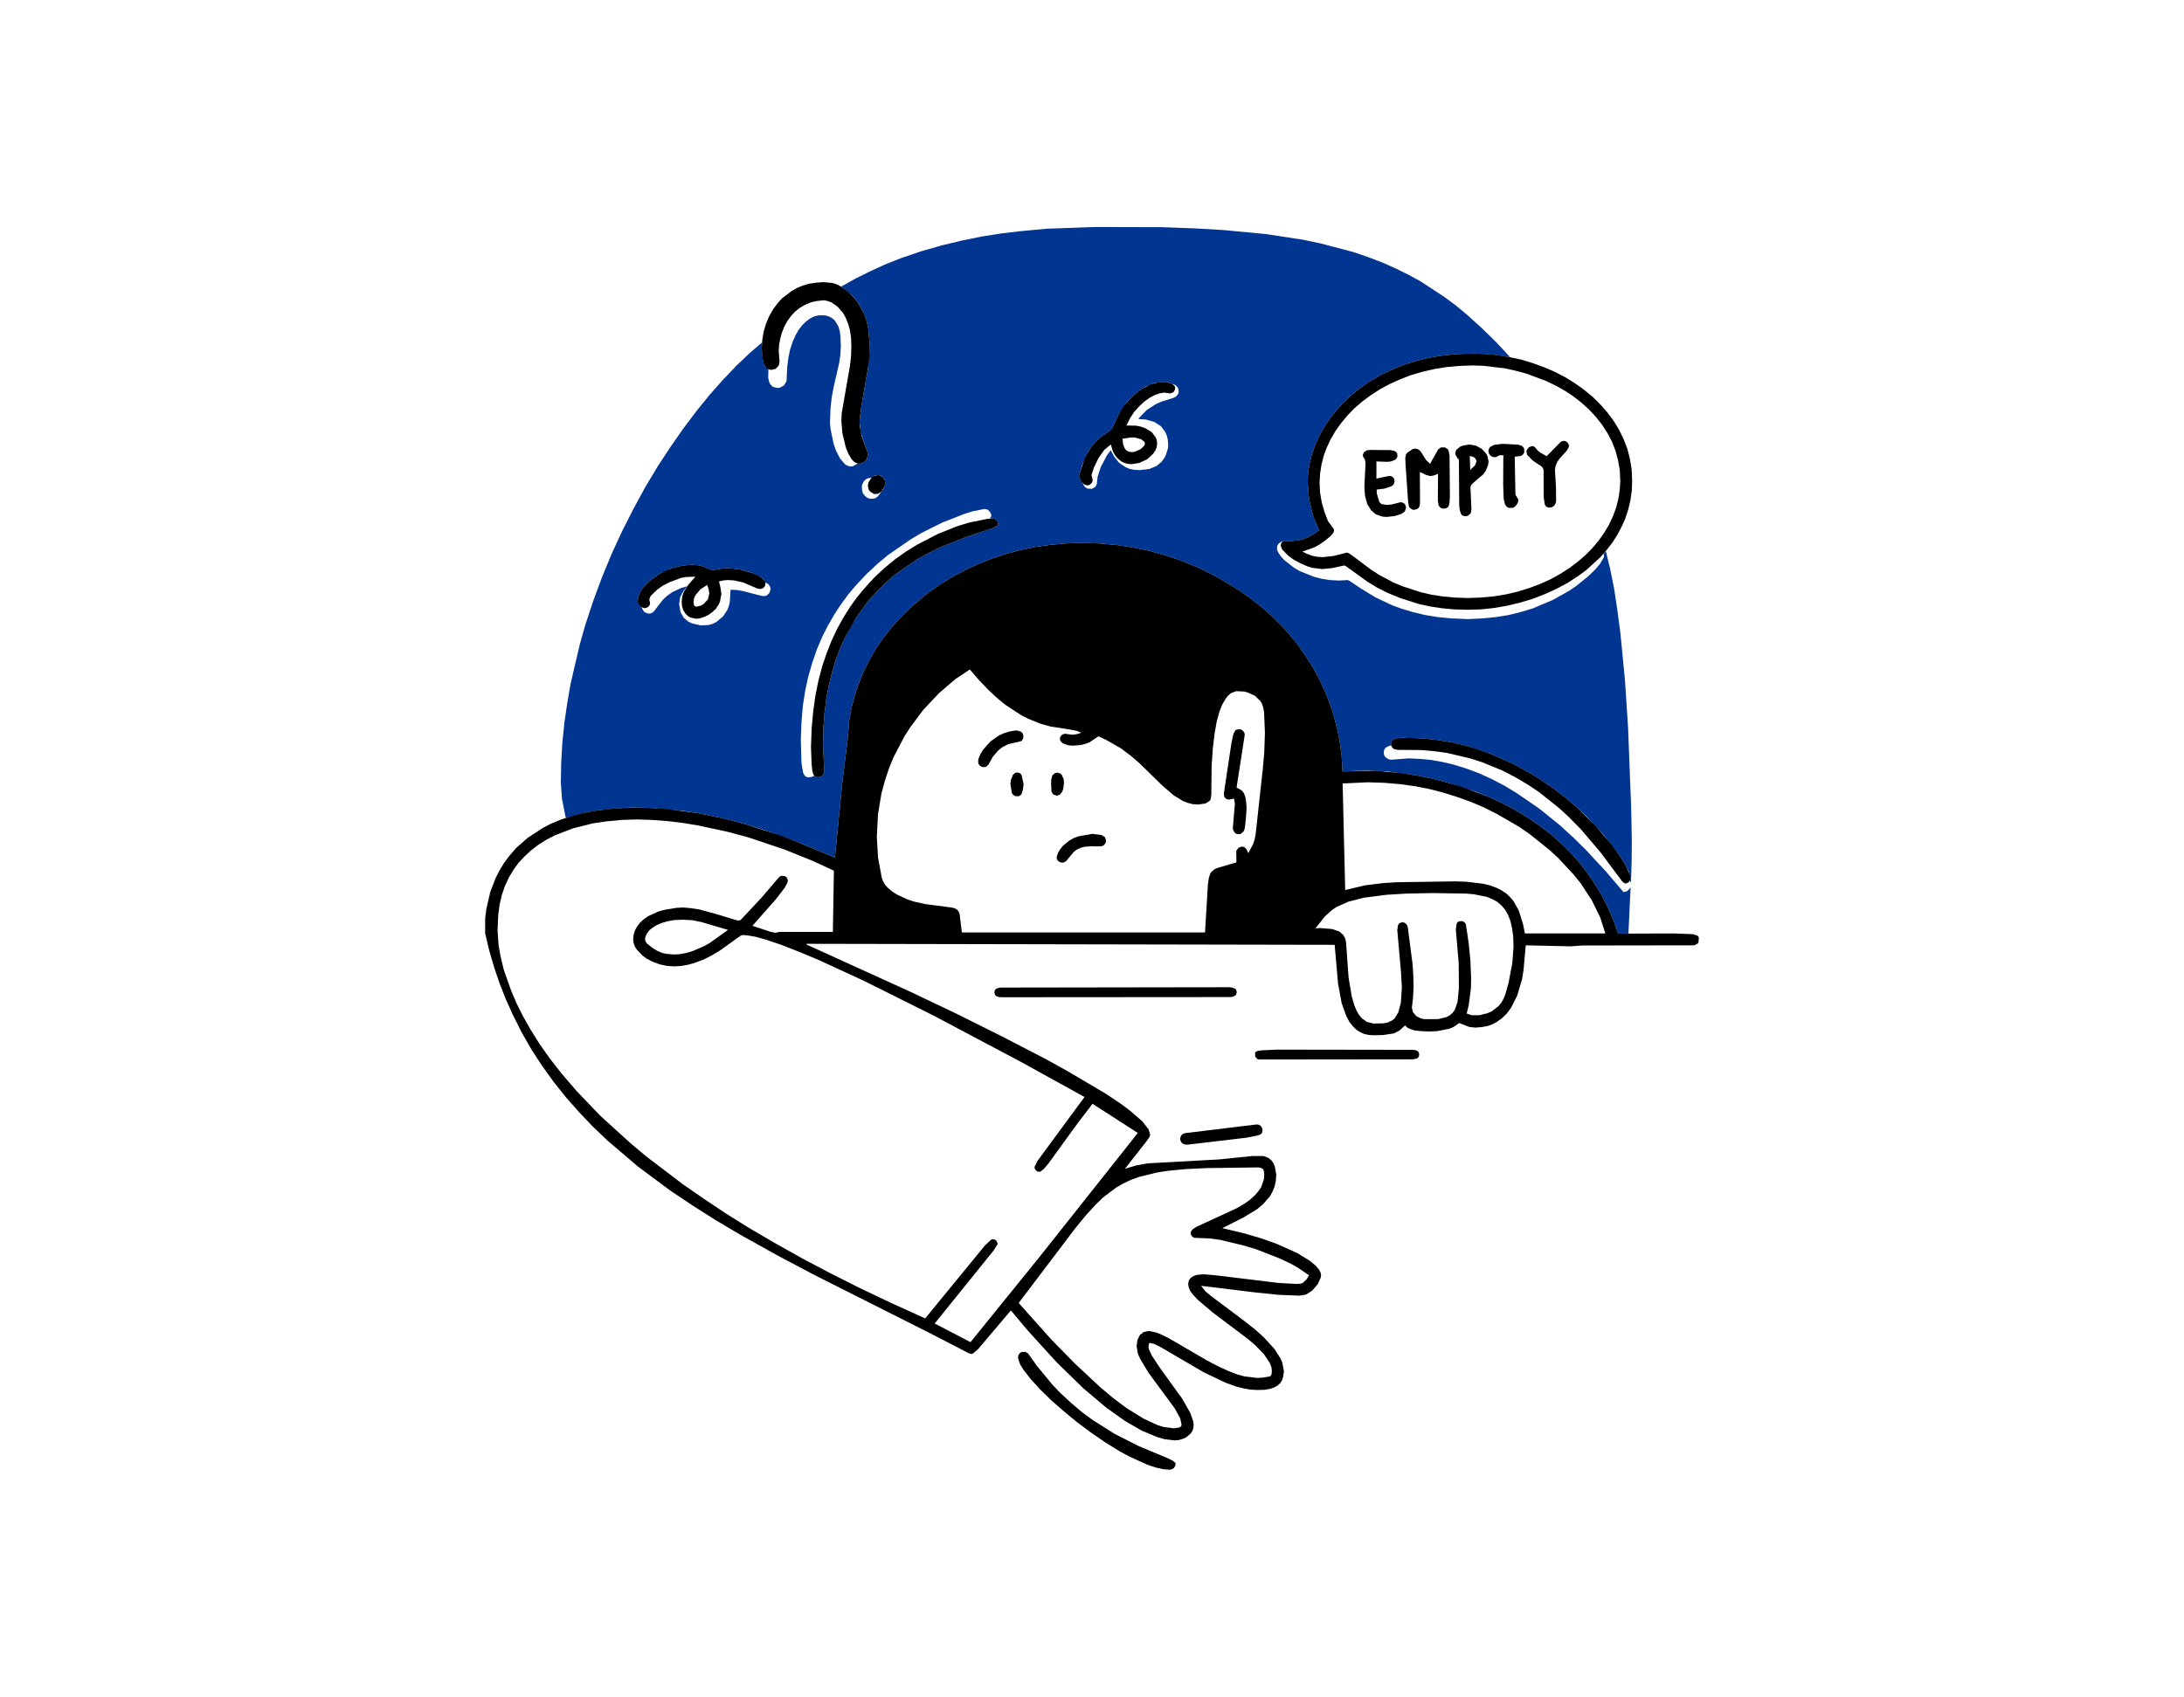 <?xml version="1.0" standalone="no"?><!DOCTYPE svg PUBLIC "-//W3C//DTD SVG 1.1//EN" "http://www.w3.org/Graphics/SVG/1.1/DTD/svg11.dtd"><svg height="1000" node-id="1" sillyvg="true" template-height="1000" template-width="1287" version="1.1" viewBox="0 0 1287 1000" width="1287" xmlns="http://www.w3.org/2000/svg" xmlns:xlink="http://www.w3.org/1999/xlink"><defs node-id="31"></defs><path d="M 961.10 520.10 L 961.50 508.20 L 961.60 494.90 L 961.20 475.20 L 959.40 429.00 L 957.60 401.30 L 954.90 373.30 L 953.10 359.70 L 951.20 347.10 L 948.80 335.10 L 946.30 324.90 L 945.00 326.40 L 945.20 327.70 L 945.10 328.60 L 942.90 332.30 L 940.20 335.50 L 936.00 339.60 L 929.10 345.20 L 924.70 348.20 L 914.90 353.70 L 903.00 358.70 L 896.30 360.70 L 889.10 362.50 L 881.70 363.70 L 873.70 364.50 L 865.00 364.90 L 855.50 364.50 L 847.10 363.70 L 839.70 362.50 L 832.30 360.70 L 826.00 358.80 L 820.50 356.80 L 810.50 352.10 L 801.70 346.70 L 795.30 342.40 L 794.20 341.90 L 789.00 342.20 L 783.60 341.90 L 778.60 341.10 L 774.10 339.90 L 765.90 336.60 L 762.50 334.60 L 757.00 330.30 L 755.10 328.30 L 753.50 326.10 L 752.70 324.40 L 752.50 323.10 L 752.80 321.50 L 753.60 320.30 L 754.90 319.40 L 757.10 318.70 L 761.60 318.90 L 767.20 318.10 L 769.90 317.10 L 773.60 315.10 L 777.30 312.60 L 773.60 303.60 L 771.40 294.10 L 770.60 284.40 L 770.80 279.20 L 771.60 273.90 L 772.90 268.50 L 774.80 263.00 L 777.00 257.80 L 779.80 252.60 L 783.10 247.50 L 787.00 242.50 L 791.20 237.80 L 795.90 233.30 L 801.10 229.10 L 806.90 225.00 L 812.80 221.50 L 819.30 218.30 L 826.30 215.40 L 833.90 212.90 L 841.60 211.00 L 849.70 209.60 L 858.40 208.70 L 867.80 208.40 L 875.20 208.60 L 882.60 209.40 L 889.90 210.50 L 881.50 201.50 L 873.00 193.20 L 864.60 185.60 L 858.10 180.20 L 851.40 175.20 L 837.40 166.00 L 830.10 162.00 L 822.40 158.20 L 814.30 154.60 L 805.80 151.40 L 797.30 148.50 L 778.30 143.50 L 767.80 141.30 L 746.30 138.00 L 721.00 135.60 L 703.80 134.60 L 684.60 133.90 L 645.30 133.80 L 617.00 134.80 L 600.90 136.30 L 590.00 137.60 L 578.60 139.40 L 566.80 141.80 L 555.10 144.60 L 543.20 148.00 L 531.10 152.10 L 522.20 155.60 L 513.40 159.60 L 504.50 164.00 L 495.70 168.90 L 499.70 172.00 L 503.00 175.00 L 505.50 178.20 L 509.20 184.90 L 510.40 188.20 L 511.60 193.20 L 512.60 204.30 L 511.50 216.80 L 507.40 240.40 L 506.50 248.50 L 507.10 254.60 L 511.10 266.20 L 511.40 268.20 L 510.70 270.80 L 508.90 272.60 L 507.70 273.10 L 505.40 273.20 L 502.80 274.70 L 501.30 275.00 L 499.70 274.60 L 498.10 273.80 L 495.10 270.40 L 492.60 265.50 L 491.20 261.40 L 489.40 252.70 L 489.10 249.00 L 489.40 240.90 L 490.10 234.40 L 491.20 228.40 L 494.50 214.00 L 495.20 209.40 L 495.50 204.40 L 495.30 198.50 L 494.90 195.40 L 494.10 192.50 L 492.00 189.00 L 490.60 187.70 L 488.90 186.70 L 486.70 186.00 L 483.90 185.80 L 481.80 186.00 L 479.50 186.60 L 477.10 187.90 L 475.00 189.50 L 472.80 191.60 L 470.60 194.50 L 468.80 197.60 L 467.10 201.40 L 465.60 206.00 L 464.60 210.70 L 463.90 216.30 L 463.50 224.60 L 462.10 227.10 L 459.60 228.50 L 458.20 228.70 L 455.30 228.00 L 453.50 225.90 L 452.70 222.90 L 452.80 217.60 L 450.90 216.00 L 449.60 212.70 L 448.90 205.40 L 449.10 201.80 L 441.70 208.20 L 433.90 215.60 L 425.90 224.00 L 418.20 232.70 L 410.40 242.30 L 402.50 252.80 L 395.00 263.60 L 387.50 275.00 L 380.20 287.20 L 373.40 299.70 L 366.80 312.70 L 360.50 326.30 L 354.80 340.10 L 349.50 354.40 L 344.70 369.00 L 341.60 380.10 L 336.30 402.80 L 334.30 414.30 L 332.60 425.90 L 331.40 437.60 L 330.70 449.40 L 330.50 461.30 L 331.20 471.10 L 333.40 482.10 L 345.20 478.90 L 352.10 477.70 L 366.80 476.20 L 375.30 476.00 L 384.40 476.30 L 402.10 477.90 L 410.80 479.20 L 427.20 482.60 L 438.90 485.70 L 449.60 489.00 L 468.50 495.70 L 492.00 505.50 L 496.30 461.90 L 499.40 436.90 L 500.40 425.00 L 501.70 417.50 L 503.60 410.20 L 506.00 402.90 L 508.90 395.90 L 512.30 389.10 L 516.10 382.50 L 520.50 376.10 L 525.30 370.00 L 530.50 364.20 L 536.10 358.60 L 542.20 353.30 L 548.50 348.30 L 555.20 343.70 L 562.20 339.50 L 569.70 335.50 L 577.30 332.10 L 585.20 329.00 L 593.40 326.30 L 601.90 324.10 L 610.50 322.30 L 619.30 321.10 L 628.30 320.30 L 637.60 320.00 L 647.70 320.30 L 657.70 321.20 L 667.50 322.70 L 677.30 324.70 L 686.90 327.40 L 696.40 330.60 L 705.60 334.40 L 714.70 338.80 L 723.10 343.60 L 730.80 348.40 L 737.70 353.30 L 743.90 358.20 L 750.00 363.70 L 755.40 369.10 L 760.20 374.40 L 764.50 379.70 L 769.80 387.30 L 774.30 394.50 L 778.00 401.50 L 781.30 408.70 L 783.90 415.50 L 785.90 421.70 L 788.30 430.90 L 789.70 438.50 L 790.60 445.50 L 791.10 454.70 L 806.50 454.20 L 817.60 454.70 L 834.20 457.00 L 843.80 458.90 L 854.60 461.70 L 869.40 466.60 L 877.20 469.70 L 884.80 473.20 L 892.40 477.20 L 900.10 481.80 L 907.40 486.80 L 914.60 492.40 L 921.60 498.70 L 926.50 503.70 L 931.20 509.10 L 935.70 515.00 L 940.00 521.30 L 943.90 527.80 L 947.40 534.70 L 950.70 542.30 L 953.60 550.30 L 959.60 550.30 L 960.90 523.10 L 959.40 524.80 L 958.30 525.50 L 956.70 525.80 L 946.20 513.50 L 934.50 500.90 L 927.40 493.90 L 919.20 486.40 L 907.20 476.70 L 893.80 467.50 L 886.70 463.20 L 879.30 459.30 L 871.60 455.80 L 863.80 452.90 L 855.60 450.40 L 849.40 449.00 L 843.10 447.90 L 836.70 447.30 L 830.10 447.00 L 819.70 447.80 L 818.20 447.50 L 816.40 446.30 L 815.70 445.20 L 815.40 443.60 L 815.60 442.20 L 816.30 441.00 L 817.50 440.10 L 819.70 439.30 L 820.00 437.00 L 820.70 436.00 L 823.30 435.10 L 826.60 434.90 L 838.90 435.30 L 847.20 436.20 L 855.20 437.50 L 862.90 439.30 L 877.80 444.10 L 891.40 450.10 L 900.10 454.80 L 908.10 459.70 L 915.60 464.90 L 922.70 470.40 L 929.20 475.90 L 934.90 481.30 L 945.20 492.30 L 954.50 504.40 L 957.90 509.90 L 959.80 513.70 L 960.90 517.40 L 960.40 519.20 L 961.10 520.10 Z M 450.10 351.40 L 448.20 351.10 L 438.30 348.50 L 434.60 347.80 L 430.50 347.60 L 430.10 354.40 L 429.60 356.90 L 428.70 359.40 L 426.00 363.40 L 422.30 366.50 L 420.00 367.70 L 417.60 368.40 L 412.90 368.60 L 408.00 367.50 L 405.60 366.40 L 402.90 364.10 L 401.00 360.80 L 400.20 355.90 L 400.80 352.00 L 402.60 348.60 L 405.00 345.50 L 401.40 346.60 L 396.20 349.00 L 393.10 351.20 L 390.80 353.30 L 385.20 360.50 L 384.00 361.40 L 382.60 361.70 L 381.00 361.40 L 379.70 360.70 L 378.80 359.50 L 378.20 358.10 L 377.10 357.30 L 375.90 355.20 L 376.10 351.80 L 376.90 349.50 L 378.40 347.00 L 382.70 342.50 L 388.70 338.20 L 395.90 335.00 L 399.80 333.90 L 403.90 333.20 L 408.10 332.90 L 411.60 333.20 L 414.00 333.80 L 419.70 336.20 L 425.50 335.10 L 429.30 334.90 L 435.70 335.60 L 442.50 337.40 L 448.20 340.10 L 449.60 341.20 L 451.00 343.20 L 452.80 344.40 L 453.80 345.70 L 454.10 347.20 L 453.40 349.50 L 451.70 351.10 L 450.10 351.40 Z M 513.60 281.60 L 515.80 280.20 L 517.10 280.00 L 518.40 280.20 L 519.40 280.60 L 521.10 282.30 L 521.80 284.60 L 521.30 286.70 L 520.40 288.50 L 517.10 292.80 L 515.70 293.70 L 513.90 294.00 L 512.00 293.80 L 510.60 293.10 L 509.40 292.00 L 508.50 290.70 L 508.00 289.10 L 507.90 286.10 L 509.00 283.70 L 510.10 282.60 L 511.50 281.90 L 513.60 281.60 Z M 485.00 439.00 L 485.70 454.20 L 485.50 455.70 L 484.80 457.00 L 483.60 457.80 L 482.20 458.10 L 480.90 458.00 L 479.80 457.20 L 478.50 457.90 L 475.90 458.20 L 475.00 457.80 L 474.20 457.20 L 473.30 455.60 L 472.30 449.90 L 471.90 436.00 L 472.30 425.70 L 473.10 416.10 L 474.50 407.10 L 476.30 398.80 L 478.70 390.50 L 481.40 382.70 L 484.50 375.40 L 487.90 368.70 L 491.70 362.10 L 495.80 355.90 L 500.00 350.20 L 504.40 345.00 L 510.70 338.30 L 517.10 332.30 L 523.50 327.00 L 536.70 317.90 L 542.90 314.20 L 555.10 308.10 L 568.00 303.00 L 573.50 301.30 L 580.10 300.00 L 581.80 300.30 L 583.00 301.30 L 583.90 302.60 L 584.20 304.20 L 583.20 305.60 L 585.90 305.70 L 587.10 306.40 L 587.90 307.60 L 588.20 309.00 L 587.90 309.60 L 587.00 310.30 L 584.70 311.40 L 569.00 316.60 L 553.70 322.70 L 545.20 327.00 L 539.60 330.20 L 528.00 338.20 L 522.50 342.90 L 517.10 348.20 L 511.70 354.10 L 504.60 363.90 L 501.20 369.50 L 498.00 375.60 L 495.20 381.70 L 492.70 388.40 L 490.50 395.60 L 488.50 403.50 L 487.00 411.30 L 485.90 419.80 L 485.20 429.00 L 485.00 439.00 Z M 671.00 246.60 L 670.90 247.00 L 675.30 247.30 L 680.20 248.70 L 684.20 251.30 L 686.70 254.70 L 687.60 256.80 L 688.20 259.40 L 688.40 262.60 L 688.20 264.40 L 687.10 268.00 L 686.10 270.00 L 684.50 272.20 L 681.60 274.60 L 677.40 276.40 L 671.60 277.10 L 668.20 276.90 L 665.50 276.30 L 663.30 275.40 L 659.50 272.80 L 656.60 269.20 L 654.50 265.40 L 652.30 268.40 L 648.70 275.20 L 646.80 281.00 L 646.30 285.50 L 645.50 286.90 L 643.60 288.10 L 640.90 288.00 L 639.80 287.40 L 638.90 286.50 L 638.30 285.20 L 636.80 283.40 L 636.20 280.10 L 636.40 278.50 L 637.70 274.00 L 640.60 267.40 L 643.10 263.40 L 645.40 260.50 L 648.00 258.20 L 654.10 253.80 L 655.40 252.50 L 659.80 243.00 L 664.50 236.50 L 667.00 233.80 L 672.50 229.40 L 675.30 227.80 L 680.60 225.70 L 685.00 225.00 L 689.00 225.50 L 692.70 227.00 L 693.70 228.00 L 694.40 229.20 L 694.60 230.60 L 694.40 231.90 L 693.20 233.60 L 691.80 234.40 L 684.30 236.80 L 681.30 238.10 L 675.70 241.70 L 671.00 246.60 Z" fill="#013592" fill-rule="nonzero" node-id="33" stroke="none" target-height="416.5" target-width="631.1" target-x="330.5" target-y="133.8"></path><path d="M 986.20 550.20 L 953.60 550.30 L 950.70 542.30 L 947.40 534.70 L 943.90 527.80 L 940.00 521.30 L 935.70 515.00 L 931.20 509.10 L 926.50 503.70 L 921.60 498.70 L 914.60 492.40 L 907.40 486.80 L 900.10 481.80 L 892.40 477.20 L 884.80 473.20 L 877.20 469.70 L 861.90 463.90 L 854.60 461.70 L 843.80 458.90 L 834.20 457.00 L 825.00 455.60 L 810.80 454.30 L 791.10 454.70 L 790.60 445.50 L 789.70 438.50 L 788.30 430.90 L 785.90 421.70 L 783.90 415.50 L 781.30 408.70 L 778.00 401.50 L 774.30 394.50 L 769.80 387.30 L 764.50 379.70 L 760.20 374.40 L 755.40 369.10 L 750.00 363.70 L 743.90 358.20 L 737.70 353.30 L 730.80 348.40 L 723.10 343.60 L 714.70 338.80 L 705.60 334.40 L 696.40 330.60 L 686.90 327.40 L 677.30 324.70 L 667.50 322.70 L 657.70 321.20 L 647.70 320.30 L 637.60 320.00 L 628.30 320.30 L 619.30 321.10 L 610.50 322.30 L 601.90 324.10 L 593.40 326.30 L 585.20 329.00 L 577.30 332.10 L 569.70 335.50 L 562.20 339.50 L 555.20 343.70 L 548.50 348.30 L 542.20 353.30 L 536.10 358.60 L 530.50 364.20 L 525.30 370.00 L 520.50 376.10 L 516.10 382.50 L 512.30 389.10 L 508.90 395.90 L 506.00 403.00 L 503.60 410.20 L 501.70 417.50 L 500.40 425.00 L 499.40 436.90 L 496.30 461.90 L 492.00 505.50 L 468.50 495.70 L 459.80 492.40 L 438.90 485.70 L 427.20 482.60 L 410.80 479.20 L 393.30 476.90 L 384.40 476.30 L 375.30 476.00 L 365.90 476.30 L 357.40 477.00 L 349.90 478.00 L 343.20 479.30 L 336.30 481.20 L 330.20 483.20 L 324.70 485.50 L 319.90 488.00 L 311.00 493.80 L 304.10 499.90 L 300.20 504.40 L 296.90 508.80 L 294.30 513.20 L 292.00 517.70 L 288.90 525.80 L 286.60 535.80 L 285.90 541.20 L 285.90 550.20 L 288.40 560.60 L 291.30 570.50 L 294.50 579.90 L 298.10 589.00 L 302.00 597.70 L 307.40 608.50 L 313.30 618.80 L 319.70 628.60 L 326.50 638.00 L 333.70 647.00 L 341.40 655.70 L 349.40 664.10 L 357.90 672.20 L 375.70 687.40 L 394.90 701.70 L 408.20 710.60 L 421.90 719.30 L 436.10 727.70 L 457.80 739.80 L 480.10 751.60 L 548.40 786.00 L 571.00 797.70 L 572.50 798.10 L 573.30 797.80 L 576.30 795.30 L 595.70 772.40 L 605.60 784.20 L 622.70 803.00 L 638.50 818.40 L 651.90 829.70 L 663.00 837.60 L 672.90 843.30 L 682.30 847.20 L 686.30 848.30 L 692.10 849.00 L 694.70 848.80 L 697.30 848.00 L 699.00 847.20 L 701.60 845.00 L 702.60 843.60 L 703.20 841.90 L 703.40 839.90 L 703.20 837.90 L 701.40 832.80 L 696.50 824.20 L 683.70 806.50 L 678.80 799.10 L 677.00 795.20 L 676.80 793.90 L 677.10 791.80 L 677.90 791.60 L 679.90 792.10 L 683.40 793.70 L 709.40 808.90 L 722.20 815.00 L 728.60 817.30 L 733.00 818.40 L 737.10 819.10 L 741.00 819.30 L 745.00 819.20 L 748.60 818.60 L 750.80 817.80 L 752.70 816.80 L 754.30 815.40 L 755.50 813.60 L 756.20 811.30 L 756.60 808.30 L 755.70 803.40 L 754.70 800.90 L 751.00 795.10 L 744.90 788.40 L 739.70 783.70 L 733.90 779.10 L 713.00 763.40 L 710.40 761.20 L 707.80 757.90 L 739.80 761.80 L 753.30 763.20 L 765.80 763.70 L 769.50 763.10 L 773.30 760.70 L 776.60 756.80 L 778.30 753.00 L 778.50 751.70 L 778.20 750.10 L 777.20 748.20 L 775.20 745.90 L 771.80 743.10 L 764.30 738.50 L 752.20 733.10 L 743.50 730.00 L 732.90 726.90 L 720.30 723.90 L 732.40 717.80 L 740.70 712.80 L 744.30 709.80 L 748.40 705.10 L 749.90 702.30 L 751.10 699.40 L 751.80 696.10 L 752.10 692.40 L 751.20 687.40 L 750.40 685.60 L 749.20 683.90 L 747.50 682.50 L 744.60 681.40 L 737.80 681.40 L 718.30 683.40 L 676.30 685.70 L 669.70 686.90 L 662.90 688.90 L 675.30 673.10 L 677.30 670.30 L 677.80 668.90 L 676.80 665.60 L 673.10 660.90 L 665.60 654.40 L 660.20 650.40 L 651.50 644.60 L 629.50 631.60 L 616.90 624.60 L 590.30 610.80 L 562.80 597.10 L 536.10 584.40 L 475.20 556.70 L 475.30 556.30 L 786.50 556.90 L 788.50 579.80 L 790.60 591.20 L 793.30 598.80 L 795.10 602.20 L 797.20 604.90 L 799.50 607.10 L 801.60 608.40 L 803.80 609.40 L 806.40 610.00 L 809.30 610.20 L 814.90 610.10 L 821.50 609.10 L 824.70 607.40 L 828.00 604.40 L 829.30 605.70 L 830.70 606.40 L 833.30 607.30 L 836.60 607.70 L 841.90 608.00 L 846.80 607.80 L 853.90 606.40 L 856.30 605.50 L 859.90 603.00 L 865.80 605.30 L 869.40 605.70 L 873.10 605.40 L 876.50 604.80 L 879.40 603.80 L 882.00 602.40 L 885.20 600.10 L 888.00 597.30 L 890.40 594.10 L 894.00 587.00 L 896.90 577.30 L 897.80 571.80 L 899.10 557.20 L 925.60 557.80 L 932.50 557.30 L 998.30 557.20 L 1000.30 556.30 L 1000.90 555.40 L 1001.10 552.80 L 1000.80 552.00 L 1000.20 551.40 L 997.40 550.60 L 986.20 550.20 Z M 741.50 688.10 L 742.90 688.30 L 744.30 689.10 L 744.80 690.30 L 745.00 692.50 L 744.80 695.10 L 743.20 699.70 L 741.80 701.80 L 739.60 704.40 L 736.90 706.90 L 733.80 709.20 L 728.70 712.20 L 704.90 723.20 L 702.90 724.50 L 702.00 725.60 L 701.60 726.60 L 701.90 727.90 L 702.60 728.90 L 703.70 729.60 L 713.40 730.00 L 719.50 730.90 L 733.10 734.20 L 740.40 736.40 L 754.70 742.00 L 761.10 745.10 L 765.10 747.40 L 771.40 751.70 L 770.00 754.00 L 767.70 756.20 L 766.50 756.60 L 764.00 756.80 L 753.40 756.20 L 716.40 751.70 L 709.50 751.10 L 705.50 751.40 L 703.60 752.00 L 701.90 753.00 L 701.00 754.00 L 700.40 755.30 L 700.20 757.10 L 700.50 758.80 L 701.30 760.80 L 702.90 763.00 L 705.90 766.20 L 714.50 773.50 L 735.20 789.10 L 739.80 793.00 L 744.90 798.30 L 748.30 803.40 L 749.20 805.80 L 749.50 808.10 L 749.30 810.00 L 748.90 810.90 L 748.20 811.30 L 744.10 812.00 L 740.80 812.20 L 733.40 811.30 L 729.30 810.20 L 723.40 807.90 L 717.20 805.00 L 711.10 801.80 L 688.80 788.80 L 684.30 786.60 L 681.40 785.40 L 676.90 784.50 L 674.00 785.10 L 671.70 786.90 L 670.20 790.00 L 669.80 793.70 L 670.60 798.10 L 671.80 800.80 L 676.70 809.00 L 692.30 830.20 L 695.50 836.10 L 696.30 839.70 L 696.00 840.80 L 694.90 841.40 L 691.80 841.90 L 685.80 841.10 L 682.40 840.10 L 674.10 836.30 L 663.90 830.00 L 656.30 824.30 L 648.40 817.70 L 633.30 803.60 L 619.50 789.50 L 600.30 768.00 L 633.70 723.90 L 640.10 716.10 L 645.90 709.80 L 649.80 706.00 L 657.70 700.00 L 661.90 697.60 L 666.30 695.50 L 671.20 693.70 L 681.80 691.10 L 688.30 690.10 L 698.50 689.10 L 711.10 688.50 L 741.50 688.10 Z M 490.80 549.30 L 459.30 549.30 L 456.90 549.80 L 454.00 549.20 L 443.40 545.70 L 457.40 529.80 L 462.30 523.40 L 463.90 520.60 L 464.30 519.10 L 464.00 518.00 L 463.40 517.00 L 462.40 516.40 L 460.40 516.20 L 459.20 516.90 L 448.50 529.40 L 436.40 542.30 L 435.10 542.60 L 433.70 542.30 L 422.20 538.80 L 412.30 536.10 L 407.20 535.30 L 402.60 534.90 L 398.70 535.10 L 391.40 536.30 L 387.90 537.30 L 382.00 540.00 L 379.40 541.80 L 377.20 543.80 L 375.50 546.00 L 374.20 548.30 L 373.40 550.90 L 373.10 553.70 L 373.40 555.90 L 374.10 557.90 L 375.40 559.90 L 378.80 563.40 L 381.00 565.00 L 384.70 566.90 L 388.70 568.40 L 392.90 569.30 L 396.90 569.60 L 401.20 569.40 L 405.20 568.70 L 409.00 567.70 L 414.60 565.60 L 419.50 563.10 L 424.20 560.30 L 434.20 553.10 L 436.50 551.50 L 437.60 551.10 L 440.90 551.40 L 445.40 552.20 L 451.20 553.80 L 460.10 556.80 L 471.10 561.10 L 482.60 565.90 L 508.60 577.90 L 550.50 598.80 L 601.60 625.90 L 639.10 646.60 L 611.50 684.10 L 609.60 687.80 L 609.80 688.90 L 610.40 689.80 L 611.30 690.50 L 612.40 690.70 L 613.40 690.40 L 615.10 689.00 L 617.90 685.70 L 634.80 662.40 L 643.80 650.60 L 670.50 667.80 L 613.10 740.20 L 571.90 791.10 L 550.80 780.10 L 585.50 737.10 L 587.90 733.30 L 587.60 732.10 L 587.00 731.20 L 586.10 730.60 L 585.00 730.40 L 584.20 730.60 L 580.50 734.00 L 545.20 777.10 L 524.70 767.80 L 505.80 758.80 L 488.40 750.00 L 472.30 741.50 L 456.10 732.40 L 441.10 723.60 L 427.50 715.10 L 415.10 706.80 L 402.50 698.10 L 380.80 681.60 L 371.50 673.80 L 353.80 657.70 L 339.80 643.10 L 331.20 633.10 L 324.00 623.90 L 318.00 615.40 L 312.50 606.60 L 308.00 598.60 L 304.40 591.40 L 301.20 583.90 L 296.90 571.70 L 294.90 563.40 L 293.80 557.10 L 293.20 548.30 L 293.60 539.30 L 294.40 533.20 L 295.70 527.60 L 297.50 522.40 L 299.80 517.40 L 302.50 512.80 L 305.60 508.50 L 309.20 504.70 L 313.10 501.10 L 317.30 497.90 L 321.90 495.00 L 326.90 492.40 L 337.50 488.30 L 349.40 485.30 L 357.60 484.10 L 366.20 483.30 L 375.20 483.00 L 384.40 483.30 L 393.60 484.00 L 402.70 485.10 L 411.70 486.60 L 428.80 490.30 L 441.10 493.60 L 462.50 500.80 L 479.10 507.50 L 491.40 513.20 L 490.80 549.30 Z M 429.00 548.10 L 418.40 555.70 L 414.90 557.70 L 407.90 560.70 L 404.40 561.70 L 400.80 562.40 L 397.10 562.60 L 392.50 562.20 L 390.00 561.60 L 387.20 560.40 L 384.50 558.70 L 381.20 556.10 L 380.40 554.90 L 380.10 553.60 L 380.40 552.00 L 381.20 550.30 L 382.60 548.40 L 384.40 546.90 L 386.80 545.40 L 390.00 544.00 L 393.40 543.00 L 397.40 542.30 L 402.40 542.10 L 408.00 542.40 L 413.40 543.50 L 429.00 548.10 Z M 739.90 492.00 L 739.30 494.90 L 738.40 497.60 L 735.60 502.90 L 734.60 500.60 L 733.10 499.20 L 731.80 499.00 L 729.90 499.60 L 728.50 501.50 L 728.60 508.30 L 717.70 511.50 L 715.70 512.30 L 713.70 514.10 L 713.00 515.40 L 712.30 517.70 L 711.80 521.40 L 710.10 549.60 L 566.80 549.60 L 565.50 538.80 L 564.90 537.20 L 563.90 536.10 L 562.50 535.30 L 560.70 534.90 L 545.30 532.90 L 538.50 531.40 L 534.70 530.10 L 528.80 527.40 L 525.80 525.50 L 523.00 523.10 L 521.50 521.40 L 520.40 519.40 L 519.60 517.30 L 517.40 505.40 L 516.70 493.20 L 517.40 479.80 L 519.40 467.80 L 521.50 460.00 L 523.90 452.80 L 526.60 446.20 L 533.10 433.80 L 536.60 428.40 L 544.00 418.50 L 553.30 408.60 L 563.10 400.20 L 571.50 394.60 L 577.20 401.20 L 582.50 406.70 L 587.30 411.20 L 592.40 415.40 L 601.40 421.30 L 605.80 423.60 L 613.50 426.70 L 619.00 428.20 L 631.60 430.20 L 634.80 430.90 L 637.20 431.90 L 634.70 432.70 L 632.00 433.10 L 627.80 432.50 L 626.60 432.70 L 625.60 433.30 L 624.80 434.30 L 624.60 435.50 L 624.80 436.60 L 626.20 438.10 L 629.50 439.30 L 632.50 439.50 L 636.30 439.20 L 639.20 438.60 L 641.90 437.60 L 647.30 434.00 L 652.20 436.30 L 660.70 441.20 L 666.40 445.50 L 671.50 449.90 L 684.80 462.90 L 691.50 468.70 L 697.00 472.10 L 699.80 473.20 L 702.90 474.00 L 706.10 474.20 L 710.40 473.60 L 712.90 472.00 L 713.50 470.80 L 713.80 468.50 L 714.00 451.20 L 714.70 441.10 L 715.80 432.00 L 717.00 425.30 L 718.60 419.40 L 720.20 415.40 L 722.10 412.10 L 723.70 410.00 L 725.50 408.50 L 728.50 407.40 L 733.20 407.60 L 735.30 408.20 L 739.50 410.10 L 742.50 413.00 L 743.60 414.70 L 744.40 417.00 L 744.90 419.80 L 745.40 432.00 L 745.00 443.70 L 744.10 453.70 L 739.90 492.00 Z M 887.10 586.00 L 886.00 588.80 L 884.60 591.10 L 883.00 593.10 L 878.90 596.20 L 876.60 597.20 L 871.70 598.40 L 867.20 598.40 L 864.30 597.40 L 865.50 592.50 L 866.80 582.50 L 866.90 576.80 L 866.50 566.40 L 865.50 556.10 L 863.80 544.70 L 863.10 543.70 L 862.20 543.10 L 861.00 542.90 L 859.70 543.10 L 858.90 543.60 L 858.40 544.40 L 857.90 547.80 L 859.60 567.90 L 859.70 582.50 L 858.90 590.60 L 857.30 595.20 L 856.00 597.00 L 854.40 598.40 L 852.40 599.50 L 847.40 600.70 L 839.10 600.70 L 837.30 600.30 L 834.60 598.90 L 832.60 596.60 L 832.00 593.90 L 832.70 588.00 L 833.00 581.50 L 832.80 574.30 L 832.40 568.20 L 829.60 546.70 L 829.30 545.50 L 828.60 544.60 L 827.70 543.90 L 826.50 543.60 L 825.20 543.90 L 824.30 544.50 L 823.80 545.40 L 823.40 548.30 L 825.60 573.10 L 826.10 582.20 L 825.50 591.00 L 824.00 596.70 L 821.90 600.20 L 820.50 601.40 L 817.50 602.80 L 814.90 603.20 L 809.50 603.30 L 805.60 602.40 L 802.50 600.20 L 800.80 598.10 L 799.30 595.50 L 798.00 592.30 L 796.60 587.40 L 794.70 576.20 L 793.20 555.40 L 792.70 553.10 L 791.60 551.10 L 789.30 549.10 L 785.10 547.60 L 777.80 547.00 L 775.20 547.20 L 780.60 540.30 L 785.00 536.30 L 787.80 534.50 L 794.50 531.50 L 803.90 529.10 L 817.20 527.40 L 828.90 526.70 L 844.40 526.40 L 863.90 526.70 L 868.50 527.10 L 876.00 528.60 L 879.30 529.90 L 882.20 531.50 L 884.70 533.60 L 886.80 536.00 L 888.60 539.10 L 890.10 542.90 L 891.00 546.90 L 891.70 551.90 L 891.90 558.10 L 891.20 567.60 L 889.00 579.20 L 887.10 586.00 Z M 898.60 550.20 L 897.50 544.70 L 895.00 536.70 L 892.00 531.30 L 890.10 529.00 L 887.80 526.80 L 885.00 524.90 L 882.10 523.40 L 878.40 522.00 L 874.00 520.90 L 864.00 519.70 L 857.50 519.50 L 823.50 520.00 L 815.30 520.50 L 804.60 521.80 L 792.70 524.60 L 791.20 461.80 L 806.10 461.10 L 815.70 461.40 L 824.90 462.20 L 833.80 463.40 L 842.40 465.10 L 850.90 467.30 L 859.10 469.90 L 866.90 472.70 L 874.40 475.90 L 881.80 479.60 L 895.30 487.40 L 901.50 491.70 L 913.10 501.00 L 918.20 505.70 L 927.50 515.70 L 931.50 520.70 L 938.00 530.60 L 943.00 540.80 L 946.00 550.20 Z" fill="#000000" fill-rule="nonzero" node-id="35" stroke="none" target-height="529" target-width="715.2" target-x="285.9" target-y="320"></path><path d="M 867.80 208.40 L 858.40 208.70 L 849.70 209.60 L 841.60 211.00 L 833.90 212.90 L 826.30 215.40 L 819.30 218.30 L 812.80 221.50 L 806.90 225.00 L 801.10 229.10 L 795.90 233.30 L 791.20 237.80 L 787.00 242.50 L 783.10 247.50 L 779.80 252.60 L 777.00 257.80 L 774.80 263.00 L 772.90 268.50 L 771.60 273.90 L 770.80 279.20 L 770.60 284.40 L 771.40 294.10 L 773.60 303.60 L 777.30 312.60 L 773.60 315.10 L 769.90 317.10 L 767.20 318.10 L 761.60 318.90 L 756.70 318.80 L 755.60 319.40 L 754.90 320.40 L 754.70 321.70 L 755.50 323.80 L 759.20 327.60 L 762.50 330.00 L 766.30 332.00 L 770.40 333.80 L 773.30 334.70 L 779.10 335.40 L 784.70 334.90 L 792.20 333.30 L 793.10 333.70 L 806.00 343.00 L 811.60 346.40 L 817.80 349.50 L 825.30 352.60 L 836.40 356.10 L 843.00 357.50 L 849.60 358.50 L 856.90 359.20 L 864.90 359.40 L 872.50 359.20 L 880.10 358.40 L 887.80 357.10 L 895.40 355.30 L 902.80 353.10 L 910.10 350.30 L 917.20 347.10 L 923.90 343.50 L 930.30 339.30 L 934.90 335.90 L 943.10 328.40 L 946.70 324.30 L 950.10 319.90 L 953.00 315.40 L 955.60 310.50 L 957.80 305.50 L 959.50 300.30 L 960.80 294.80 L 961.60 289.10 L 961.80 283.10 L 961.50 276.70 L 960.50 270.50 L 959.00 264.60 L 956.80 258.90 L 954.10 253.30 L 950.90 248.10 L 947.20 243.10 L 943.00 238.30 L 938.40 233.80 L 933.40 229.70 L 928.10 225.90 L 922.30 222.30 L 916.30 219.20 L 910.00 216.50 L 903.40 214.10 L 896.60 212.00 L 889.60 210.50 L 882.50 209.30 L 875.20 208.60 L 867.80 208.40 Z M 864.90 352.50 L 857.00 352.20 L 849.80 351.50 L 843.40 350.50 L 837.00 349.00 L 826.30 345.50 L 821.30 343.40 L 813.10 339.10 L 807.70 335.60 L 797.20 327.70 L 794.90 326.10 L 793.70 325.70 L 785.90 327.70 L 779.50 328.40 L 776.40 328.20 L 773.30 327.60 L 770.30 326.50 L 767.50 325.10 L 774.10 322.80 L 777.20 321.20 L 780.30 319.10 L 784.30 315.80 L 785.80 313.90 L 786.10 312.70 L 785.90 311.70 L 782.60 307.20 L 780.50 301.80 L 778.90 296.20 L 777.90 290.40 L 777.60 284.60 L 777.90 279.20 L 778.70 274.00 L 780.00 268.80 L 781.90 263.70 L 784.20 258.80 L 787.00 254.00 L 790.30 249.40 L 794.10 244.80 L 798.20 240.60 L 802.70 236.70 L 807.70 233.00 L 813.10 229.50 L 818.80 226.40 L 824.80 223.70 L 831.20 221.20 L 838.00 219.20 L 844.90 217.60 L 852.10 216.40 L 859.60 215.70 L 867.60 215.40 L 874.00 215.60 L 886.80 217.10 L 893.10 218.50 L 899.40 220.20 L 911.20 224.60 L 916.80 227.30 L 922.30 230.40 L 927.40 233.80 L 932.10 237.50 L 936.50 241.50 L 940.50 245.80 L 944.10 250.40 L 947.20 255.20 L 949.90 260.30 L 952.00 265.70 L 953.50 271.30 L 954.50 277.10 L 954.80 283.40 L 954.50 288.70 L 953.70 293.90 L 952.40 299.10 L 950.50 304.30 L 948.20 309.20 L 945.40 313.90 L 942.10 318.60 L 938.30 323.10 L 934.20 327.30 L 929.60 331.20 L 924.70 334.90 L 919.20 338.40 L 913.60 341.50 L 907.60 344.20 L 901.20 346.60 L 894.40 348.70 L 887.60 350.30 L 880.40 351.50 L 872.80 352.20 L 864.90 352.50 Z" fill="#000000" fill-rule="nonzero" node-id="37" stroke="none" target-height="151" target-width="207.1" target-x="754.7" target-y="208.4"></path><path d="M 454.70 218.00 L 457.10 217.40 L 458.90 215.50 L 459.40 213.00 L 458.90 207.30 L 459.10 203.40 L 459.80 199.60 L 460.80 196.00 L 462.20 192.50 L 464.00 189.20 L 466.10 186.30 L 468.60 183.60 L 471.40 181.40 L 474.50 179.60 L 477.90 178.20 L 481.50 177.40 L 485.50 177.00 L 487.30 177.30 L 489.90 178.20 L 493.40 180.60 L 496.90 184.60 L 498.40 187.40 L 499.80 190.90 L 500.80 194.40 L 501.50 198.90 L 501.70 204.30 L 501.50 210.10 L 500.80 216.00 L 496.00 243.60 L 495.80 248.00 L 496.40 255.30 L 498.40 263.70 L 500.00 267.50 L 501.70 270.50 L 503.20 272.10 L 504.70 273.00 L 506.30 273.30 L 507.70 273.10 L 508.90 272.60 L 510.70 270.80 L 511.40 268.20 L 511.10 266.20 L 507.80 257.10 L 506.70 251.70 L 506.50 248.50 L 507.40 240.40 L 511.50 216.80 L 512.30 210.50 L 512.60 204.30 L 511.60 193.10 L 510.40 188.20 L 509.20 184.90 L 505.40 178.10 L 502.90 175.00 L 499.70 171.90 L 495.60 168.90 L 493.10 167.60 L 490.60 166.80 L 485.20 166.30 L 481.00 166.60 L 477.00 167.20 L 473.40 168.20 L 470.00 169.60 L 466.70 171.40 L 461.00 175.70 L 458.60 178.30 L 455.70 182.10 L 453.30 186.30 L 451.40 190.80 L 450.00 195.50 L 449.20 200.40 L 448.90 205.40 L 449.30 211.00 L 449.90 213.80 L 450.90 215.90 L 451.80 217.10 L 453.10 217.80 L 454.70 218.00 Z" fill="#000000" fill-rule="nonzero" node-id="39" stroke="none" target-height="107" target-width="63.7" target-x="448.9" target-y="166.3"></path><path d="M 477.90 440.40 L 478.30 450.80 L 478.70 454.40 L 479.30 456.50 L 480.00 457.40 L 480.90 458.00 L 482.20 458.10 L 483.60 457.80 L 484.80 457.00 L 485.50 455.70 L 485.70 454.20 L 485.00 439.00 L 485.20 429.00 L 485.90 419.80 L 487.00 411.30 L 488.50 403.50 L 490.50 395.60 L 492.70 388.40 L 495.20 381.70 L 498.00 375.60 L 504.60 363.90 L 511.70 354.10 L 517.10 348.20 L 522.50 342.90 L 528.00 338.20 L 539.60 330.20 L 545.20 327.00 L 553.70 322.70 L 569.00 316.60 L 584.70 311.40 L 587.00 310.30 L 587.90 309.60 L 588.20 309.00 L 587.90 307.60 L 587.10 306.40 L 585.90 305.70 L 582.00 305.80 L 571.10 308.00 L 563.40 310.40 L 552.50 314.80 L 540.20 321.20 L 533.90 325.10 L 527.40 329.70 L 521.20 334.80 L 515.10 340.50 L 509.10 347.10 L 504.90 352.20 L 500.90 357.80 L 497.00 364.00 L 493.30 370.70 L 490.10 377.50 L 487.20 384.80 L 484.50 392.80 L 482.20 401.50 L 480.50 410.10 L 479.20 419.40 L 478.30 429.40 L 477.90 440.40 Z" fill="#000000" fill-rule="nonzero" node-id="41" stroke="none" target-height="152.4" target-width="110.3" target-x="477.9" target-y="305.7"></path><path d="M 830.20 434.90 L 823.30 435.10 L 820.70 436.00 L 820.00 437.00 L 819.70 438.50 L 819.80 439.60 L 820.90 441.20 L 822.00 441.70 L 823.90 442.00 L 837.60 442.10 L 845.30 442.80 L 852.70 443.80 L 866.60 447.10 L 873.20 449.20 L 885.40 454.20 L 893.10 458.20 L 900.20 462.40 L 906.80 466.80 L 919.00 476.50 L 924.20 481.30 L 931.60 488.80 L 943.40 502.70 L 956.00 519.60 L 957.60 520.80 L 958.90 520.50 L 960.00 519.80 L 960.70 518.70 L 960.90 517.40 L 960.70 516.00 L 957.90 509.90 L 954.50 504.40 L 949.10 497.10 L 940.40 487.00 L 929.20 475.90 L 922.70 470.40 L 915.60 464.90 L 908.10 459.70 L 900.10 454.80 L 891.40 450.10 L 877.80 444.10 L 870.50 441.60 L 862.90 439.30 L 855.20 437.50 L 847.20 436.20 L 838.90 435.30 L 830.20 434.90 Z" fill="#000000" fill-rule="nonzero" node-id="43" stroke="none" target-height="85.9" target-width="141.2" target-x="819.7" target-y="434.9"></path><path d="M 379.90 358.50 L 381.10 358.20 L 382.10 357.60 L 382.80 356.70 L 383.10 355.50 L 382.60 353.30 L 383.40 351.30 L 387.10 347.70 L 390.40 345.30 L 394.20 343.30 L 401.40 340.60 L 404.50 340.10 L 409.80 339.90 L 405.50 344.80 L 402.80 349.10 L 402.00 351.70 L 401.70 354.70 L 401.90 357.40 L 402.70 359.70 L 403.90 361.70 L 405.60 363.30 L 406.90 364.00 L 410.20 364.70 L 412.30 364.50 L 414.80 363.70 L 417.20 362.60 L 419.60 360.90 L 421.80 358.90 L 423.50 356.40 L 424.30 354.50 L 425.10 350.10 L 424.60 346.50 L 423.70 342.70 L 426.40 342.10 L 429.10 341.90 L 432.50 342.10 L 437.90 343.30 L 446.30 346.90 L 448.00 347.20 L 449.20 346.90 L 450.20 346.20 L 450.90 345.20 L 451.10 343.90 L 450.90 342.80 L 448.80 340.50 L 446.40 339.10 L 443.20 337.70 L 436.10 335.70 L 429.30 334.90 L 425.50 335.10 L 419.70 336.20 L 414.00 333.80 L 411.60 333.20 L 408.10 332.90 L 403.90 333.20 L 399.80 333.90 L 395.90 335.00 L 392.10 336.50 L 388.70 338.20 L 382.70 342.50 L 378.40 347.00 L 376.90 349.50 L 376.10 351.80 L 375.80 355.00 L 376.80 357.00 L 377.70 357.80 L 379.90 358.50 Z M 416.70 344.80 L 417.60 347.20 L 418.00 349.80 L 417.20 353.20 L 414.80 355.90 L 413.20 356.90 L 410.40 357.60 L 409.30 357.20 L 408.90 356.40 L 408.70 354.70 L 409.00 352.60 L 409.90 350.70 L 412.80 347.30 L 416.70 344.80 Z" fill="#000000" fill-rule="nonzero" node-id="45" stroke="none" target-height="31.8" target-width="75.3" target-x="375.8" target-y="332.9"></path><path d="M 640.80 286.10 L 642.00 285.80 L 642.90 285.10 L 643.60 284.20 L 643.90 283.00 L 643.20 280.00 L 644.60 275.70 L 647.30 270.00 L 650.80 265.10 L 654.60 262.00 L 655.80 266.00 L 657.00 268.20 L 658.60 270.20 L 660.70 271.90 L 662.40 272.80 L 664.50 273.40 L 667.00 273.60 L 671.50 272.80 L 676.00 270.70 L 679.50 267.50 L 680.80 265.60 L 681.60 263.60 L 681.90 261.40 L 681.70 259.60 L 681.10 257.90 L 678.70 254.70 L 674.70 252.30 L 672.40 251.50 L 669.60 250.90 L 663.80 250.80 L 665.80 246.70 L 668.30 242.90 L 671.20 239.60 L 674.20 236.80 L 677.40 234.50 L 680.40 232.90 L 683.50 231.80 L 686.10 231.40 L 689.60 231.90 L 691.50 231.20 L 692.30 229.80 L 692.50 228.80 L 692.20 227.50 L 690.40 226.00 L 686.60 225.10 L 682.90 225.20 L 677.90 226.60 L 672.50 229.40 L 667.00 233.80 L 662.00 239.60 L 659.80 243.00 L 655.40 252.50 L 654.10 253.80 L 648.00 258.20 L 645.40 260.50 L 643.10 263.40 L 640.60 267.40 L 639.10 270.30 L 636.40 278.50 L 636.20 280.10 L 636.50 282.60 L 637.20 284.00 L 639.20 285.70 L 640.80 286.10 Z M 666.90 257.80 L 668.90 257.90 L 672.40 258.90 L 674.50 260.50 L 674.70 261.40 L 674.40 262.60 L 672.10 264.80 L 668.70 266.30 L 667.00 266.50 L 665.10 266.20 L 663.80 265.50 L 662.90 264.50 L 661.80 261.90 L 661.50 258.60 L 666.90 257.80 Z" fill="#000000" fill-rule="nonzero" node-id="47" stroke="none" target-height="61" target-width="56.3" target-x="636.2" target-y="225.1"></path><path d="M 606.30 798.40 L 605.80 797.70 L 604.20 796.80 L 602.00 796.90 L 600.90 797.60 L 600.20 798.70 L 599.90 800.00 L 600.30 801.90 L 601.30 804.50 L 603.50 807.90 L 607.40 812.90 L 613.00 819.00 L 619.30 825.20 L 626.70 831.70 L 634.60 838.20 L 642.90 844.40 L 651.50 850.30 L 659.90 855.50 L 665.70 858.60 L 676.00 863.30 L 681.10 865.00 L 685.50 866.00 L 689.30 866.30 L 690.60 866.00 L 691.80 865.30 L 692.50 864.10 L 692.80 862.80 L 692.50 862.10 L 691.30 861.10 L 688.80 859.80 L 671.10 852.40 L 656.90 845.20 L 644.20 837.20 L 637.90 832.60 L 631.50 827.20 L 624.80 821.00 L 620.20 816.20 L 610.90 804.90 L 606.30 798.40 Z" fill="#000000" fill-rule="nonzero" node-id="49" stroke="none" target-height="69.5" target-width="92.9" target-x="599.9" target-y="796.8"></path><path d="M 724.80 587.70 L 726.50 587.50 L 728.00 586.80 L 728.50 586.00 L 728.80 584.80 L 728.50 583.60 L 728.00 582.80 L 726.10 582.10 L 724.20 581.90 L 589.80 582.10 L 588.30 582.30 L 586.80 583.00 L 586.20 583.80 L 586.00 585.00 L 586.30 586.20 L 586.80 587.00 L 588.70 587.70 L 590.70 587.80 L 724.80 587.70 Z" fill="#000000" fill-rule="nonzero" node-id="51" stroke="none" target-height="5.9" target-width="142.8" target-x="586" target-y="581.9"></path><path d="M 832.30 618.80 L 767.50 618.70 L 751.80 618.70 L 743.40 619.10 L 741.00 619.50 L 740.10 619.90 L 739.60 620.50 L 739.70 622.80 L 740.90 624.20 L 741.80 624.50 L 832.50 624.40 L 834.70 624.00 L 835.60 623.50 L 836.10 622.70 L 836.30 621.60 L 836.10 620.40 L 835.50 619.60 L 833.90 618.90 L 832.30 618.80 Z" fill="#000000" fill-rule="nonzero" node-id="53" stroke="none" target-height="5.8" target-width="96.7" target-x="739.6" target-y="618.7"></path><path d="M 698.30 674.60 L 699.70 674.70 L 734.40 670.60 L 741.10 669.30 L 742.90 668.60 L 743.60 668.00 L 744.00 666.20 L 743.70 664.80 L 742.90 663.60 L 741.70 662.90 L 740.30 662.80 L 698.30 667.90 L 697.10 668.30 L 696.20 669.10 L 695.70 670.10 L 695.40 671.20 L 695.70 672.40 L 696.20 673.40 L 697.10 674.20 L 698.30 674.60 Z" fill="#000000" fill-rule="nonzero" node-id="55" stroke="none" target-height="11.9" target-width="48.6" target-x="695.4" target-y="662.8"></path><path d="M 511.40 286.10 L 511.90 288.60 L 512.70 289.70 L 514.90 291.10 L 516.20 291.20 L 517.50 291.00 L 519.50 289.70 L 521.30 286.70 L 521.80 284.60 L 521.60 283.40 L 520.40 281.40 L 518.40 280.20 L 517.10 280.00 L 514.70 280.70 L 513.50 281.70 L 511.80 284.30 L 511.40 286.10 Z" fill="#000000" fill-rule="nonzero" node-id="57" stroke="none" target-height="11.2" target-width="10.4" target-x="511.4" target-y="280"></path><path d="M 728.70 464.20 L 733.50 433.20 L 733.30 431.90 L 732.50 430.80 L 731.40 430.00 L 730.00 429.80 L 728.10 430.30 L 726.80 432.70 L 725.60 438.40 L 721.20 467.70 L 721.40 469.40 L 722.00 470.40 L 723.00 471.10 L 724.30 471.30 L 727.20 470.70 L 727.70 473.80 L 726.50 488.10 L 726.70 489.30 L 727.70 490.90 L 728.60 491.50 L 730.00 491.70 L 731.20 491.50 L 732.80 490.10 L 733.50 488.40 L 734.20 482.40 L 734.60 476.30 L 734.30 472.20 L 733.80 469.50 L 732.90 467.30 L 731.70 465.90 L 728.70 464.20 Z" fill="#000000" fill-rule="nonzero" node-id="59" stroke="none" target-height="61.9" target-width="13.4" target-x="721.2" target-y="429.8"></path><path d="M 603.10 434.10 L 602.80 432.60 L 602.20 431.70 L 601.30 431.10 L 598.90 430.50 L 595.10 431.10 L 591.80 432.10 L 588.80 433.40 L 583.80 436.90 L 579.30 441.90 L 577.70 444.60 L 576.60 447.20 L 576.40 448.90 L 576.60 450.20 L 577.40 451.30 L 578.50 452.00 L 579.80 452.20 L 581.10 452.00 L 582.60 450.50 L 585.10 446.00 L 588.30 442.30 L 590.50 440.50 L 594.20 438.60 L 602.00 436.80 L 602.90 435.40 L 603.10 434.10 Z" fill="#000000" fill-rule="nonzero" node-id="61" stroke="none" target-height="21.7" target-width="26.7" target-x="576.4" target-y="430.5"></path><path d="M 643.70 491.50 L 635.70 492.90 L 632.90 493.90 L 630.20 495.40 L 626.50 498.40 L 624.50 500.90 L 623.40 502.90 L 622.60 505.30 L 622.90 506.60 L 623.60 507.60 L 624.70 508.20 L 626.00 508.50 L 627.20 508.20 L 628.30 507.50 L 632.70 502.20 L 634.30 500.90 L 636.60 499.80 L 639.20 499.10 L 642.90 498.80 L 647.90 498.90 L 649.50 498.70 L 650.50 498.20 L 651.60 496.70 L 651.80 495.40 L 651.10 493.40 L 649.10 492.20 L 643.70 491.50 Z" fill="#000000" fill-rule="nonzero" node-id="63" stroke="none" target-height="17" target-width="29.2" target-x="622.6" target-y="491.5"></path><path d="M 599.30 455.30 L 598.30 455.50 L 596.90 456.70 L 595.70 459.70 L 595.40 462.30 L 596.30 467.40 L 596.80 468.30 L 598.40 469.30 L 600.50 469.30 L 601.90 468.20 L 602.80 465.40 L 603.20 462.20 L 602.10 457.20 L 601.60 456.20 L 600.70 455.60 L 599.30 455.30 Z" fill="#000000" fill-rule="nonzero" node-id="65" stroke="none" target-height="14" target-width="7.8" target-x="595.4" target-y="455.3"></path><path d="M 622.80 469.00 L 624.60 468.40 L 626.10 466.40 L 626.60 464.80 L 627.00 461.40 L 626.80 459.20 L 625.60 456.60 L 624.80 455.90 L 623.10 455.40 L 621.60 455.70 L 620.10 457.10 L 619.50 459.50 L 619.40 461.90 L 619.60 466.40 L 620.10 467.60 L 620.90 468.40 L 622.80 469.00 Z" fill="#000000" fill-rule="nonzero" node-id="67" stroke="none" target-height="13.6" target-width="7.6" target-x="619.4" target-y="455.4"></path><path d="M 833.40 300.50 L 835.20 300.00 L 836.00 299.30 L 836.60 298.20 L 836.80 296.40 L 836.70 278.20 L 840.50 280.00 L 842.90 280.60 L 844.80 280.30 L 847.40 279.30 L 847.30 295.20 L 847.80 298.00 L 848.50 298.90 L 849.40 299.60 L 850.80 299.80 L 852.20 299.60 L 853.20 299.00 L 853.80 298.00 L 854.20 295.90 L 854.40 292.20 L 854.20 268.60 L 853.70 265.90 L 853.20 264.80 L 851.50 263.70 L 849.10 263.70 L 847.50 264.90 L 842.70 273.40 L 840.30 271.10 L 837.60 266.70 L 836.60 265.50 L 835.40 264.70 L 833.90 264.40 L 832.60 264.60 L 829.40 266.80 L 828.60 267.70 L 828.10 269.90 L 828.30 274.00 L 829.70 294.80 L 830.20 298.40 L 830.70 299.30 L 832.30 300.40 L 833.40 300.50 Z" fill="#000000" fill-rule="nonzero" node-id="69" stroke="none" target-height="36.8" target-width="26.3" target-x="828.1" target-y="263.7"></path><path d="M 804.00 287.10 L 804.40 292.30 L 805.70 297.10 L 808.00 300.80 L 810.80 303.20 L 814.60 304.50 L 817.10 304.70 L 821.70 304.20 L 825.60 303.00 L 827.10 302.10 L 827.90 301.30 L 828.60 299.30 L 828.10 297.50 L 827.50 296.80 L 826.70 296.30 L 825.40 296.00 L 819.90 297.40 L 817.10 297.60 L 814.00 297.10 L 812.80 295.80 L 811.40 291.10 L 811.20 288.60 L 815.80 288.00 L 820.00 286.60 L 821.00 285.80 L 821.60 284.80 L 821.80 283.50 L 821.60 282.30 L 820.90 281.30 L 819.90 280.70 L 818.70 280.50 L 811.10 282.10 L 811.10 272.00 L 817.40 272.20 L 819.60 272.00 L 822.20 271.00 L 823.30 269.70 L 823.50 268.70 L 823.30 267.20 L 822.60 266.30 L 821.50 265.70 L 819.30 265.30 L 807.40 265.20 L 805.50 265.40 L 803.70 266.60 L 803.10 268.20 L 803.20 269.10 L 804.30 270.80 L 804.70 272.80 L 804.00 287.10 Z" fill="#000000" fill-rule="nonzero" node-id="71" stroke="none" target-height="39.5" target-width="25.5" target-x="803.1" target-y="265.2"></path><path d="M 859.70 270.90 L 859.90 298.10 L 860.20 300.60 L 860.80 302.50 L 861.40 303.60 L 862.40 304.10 L 863.70 304.30 L 865.00 304.00 L 866.50 302.80 L 866.90 301.70 L 867.10 299.90 L 866.50 287.10 L 866.90 286.00 L 868.20 284.60 L 873.80 279.80 L 875.50 277.60 L 876.90 274.10 L 877.20 272.00 L 876.50 268.70 L 875.60 267.20 L 873.20 264.60 L 869.80 262.70 L 865.90 262.00 L 862.20 262.60 L 860.40 263.30 L 858.20 265.10 L 857.50 267.10 L 857.80 268.20 L 858.90 270.10 L 859.70 270.90 Z M 866.10 268.80 L 867.70 269.10 L 869.00 269.80 L 869.80 270.90 L 870.10 272.00 L 869.20 274.30 L 866.40 277.00 L 866.10 268.80 Z" fill="#000000" fill-rule="nonzero" node-id="73" stroke="none" target-height="42.3" target-width="19.7" target-x="857.5" target-y="262"></path><path d="M 906.40 273.60 L 908.00 274.60 L 909.00 275.60 L 909.60 276.80 L 909.70 293.20 L 910.30 297.30 L 910.90 298.30 L 911.80 299.00 L 913.20 299.20 L 914.70 298.90 L 915.90 298.00 L 916.70 296.70 L 917.00 295.20 L 916.90 286.70 L 916.30 277.00 L 916.70 274.60 L 917.60 272.40 L 918.90 270.50 L 923.30 265.60 L 924.20 264.10 L 924.60 262.80 L 924.30 261.70 L 923.60 260.70 L 922.70 260.10 L 921.60 259.80 L 919.90 260.30 L 911.40 268.90 L 907.90 266.90 L 906.30 265.70 L 904.40 263.50 L 903.70 263.10 L 902.80 262.90 L 900.90 263.70 L 899.70 265.30 L 899.50 266.30 L 900.00 268.20 L 903.40 271.60 L 906.40 273.60 Z" fill="#000000" fill-rule="nonzero" node-id="75" stroke="none" target-height="39.4" target-width="25.1" target-x="899.5" target-y="259.8"></path><path d="M 880.70 269.50 L 881.60 269.40 L 883.80 268.30 L 885.90 268.30 L 885.80 285.50 L 886.10 294.00 L 886.90 297.40 L 888.10 298.90 L 889.10 299.30 L 890.30 299.40 L 891.90 299.20 L 893.00 298.40 L 894.40 296.50 L 894.70 295.00 L 894.60 294.10 L 893.10 291.80 L 893.00 290.70 L 892.60 269.20 L 896.00 268.80 L 897.20 268.20 L 898.20 266.80 L 898.20 264.40 L 897.00 262.90 L 894.70 262.10 L 885.50 261.60 L 880.50 262.20 L 878.10 263.50 L 877.40 264.50 L 877.10 265.90 L 877.40 267.30 L 878.10 268.40 L 879.30 269.20 L 880.70 269.50 Z" fill="#000000" fill-rule="nonzero" node-id="77" stroke="none" target-height="37.8" target-width="21.1" target-x="877.1" target-y="261.6"></path></svg>